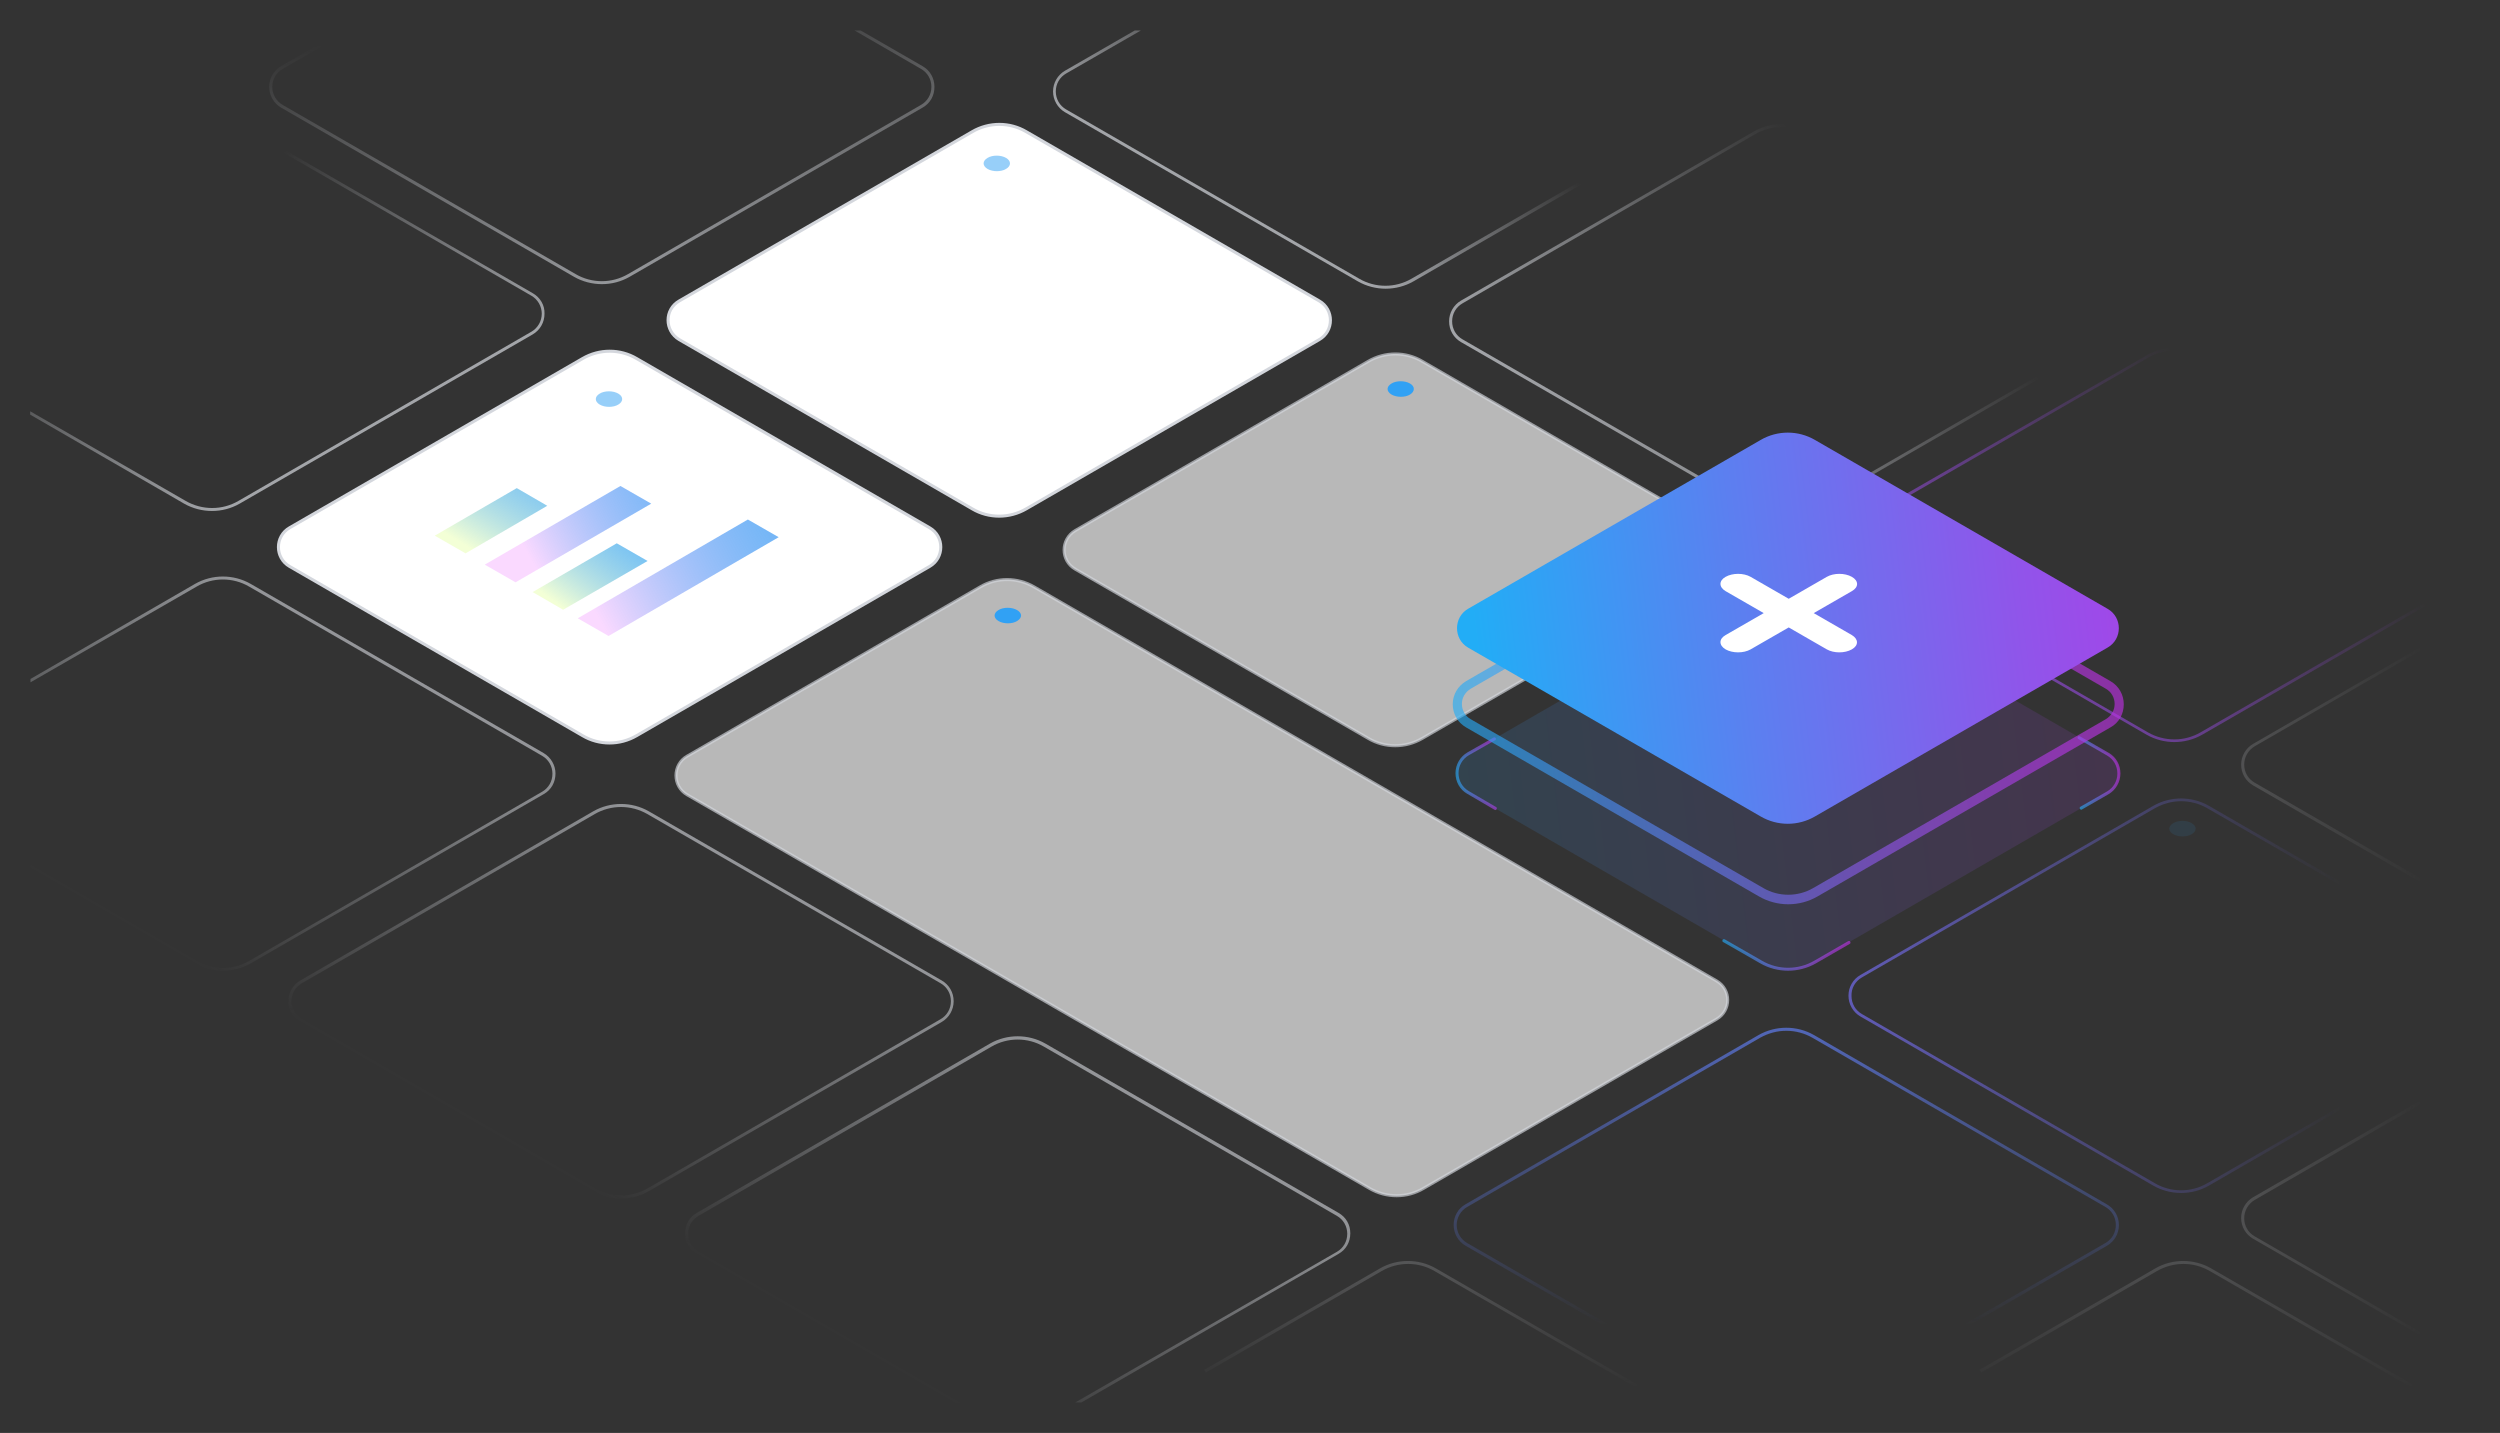 <svg xmlns="http://www.w3.org/2000/svg" xmlns:xlink="http://www.w3.org/1999/xlink" id="Layer_1" x="0" y="0" version="1.1" viewBox="0 0 820 470" xml:space="preserve" style="enable-background:new 0 0 820 470"><rect x="0" y="0" width="820" height="470" fill="#333333" stroke="none"/><style type="text/css">.st0{opacity:.14;fill:url(#SVGID_1_);enable-background:new}.st1{opacity:.63}.st2{fill:url(#SVGID_2_)}.st3{fill:url(#SVGID_3_)}.st4{opacity:.6}.st5{fill:url(#SVGID_4_)}.st6{fill:url(#SVGID_5_)}.st7{opacity:.21}.st8{fill:url(#SVGID_6_)}.st9{opacity:.17}.st10{fill:url(#SVGID_7_)}.st11{fill:url(#SVGID_8_)}.st12{opacity:.65}.st12,.st13{fill:#fff;stroke:#d4d7dd;stroke-miterlimit:10;enable-background:new}.st14{opacity:.7}.st15{fill:url(#SVGID_9_)}.st16{opacity:.18}.st17{fill:url(#SVGID_10_)}.st18{fill:url(#SVGID_11_)}.st19{fill:url(#SVGID_12_)}.st20{fill:url(#SVGID_13_)}.st21{fill:url(#SVGID_14_)}.st22{fill:url(#SVGID_15_)}.st23{fill:url(#SVGID_16_)}.st24{fill:url(#SVGID_17_)}.st25{fill:url(#SVGID_18_)}.st26{fill:url(#SVGID_19_)}.st27{fill:#fff}.st28{fill:url(#SVGID_20_)}.st29{opacity:.1;enable-background:new}.st29,.st30,.st31{fill:#31a1f4}.st31{opacity:.5;enable-background:new}.st32{fill:url(#SVGID_21_)}.st33{fill:url(#SVGID_22_)}.st34{fill:url(#SVGID_23_)}.st35{fill:url(#SVGID_24_)}</style><linearGradient id="SVGID_1_" x1="459.664" x2="744.514" y1="200.93" y2="235.574" gradientTransform="matrix(1 0 0 -1 0 470)" gradientUnits="userSpaceOnUse"><stop offset="0" style="stop-color:#22adf6"/><stop offset=".308" style="stop-color:#5c7ff0"/><stop offset=".628" style="stop-color:#9154ea"/><stop offset=".869" style="stop-color:#b239e6"/><stop offset="1" style="stop-color:#bf2fe5"/></linearGradient><path d="M481.5,247.3l96.1-55.5c5.5-3.2,12.3-3.2,17.7,0l96.1,55.5c4.9,2.8,4.9,9.9,0,12.7l-96.1,55.5	c-5.5,3.2-12.3,3.2-17.7,0L481.5,260C476.7,257.2,476.7,250.2,481.5,247.3z" class="st0"/><g class="st1"><linearGradient id="SVGID_2_" x1="680.822" x2="695.442" y1="216.3" y2="218.079" gradientTransform="matrix(1 0 0 -1 0 470)" gradientUnits="userSpaceOnUse"><stop offset="0" style="stop-color:#22adf6"/><stop offset=".308" style="stop-color:#5c7ff0"/><stop offset=".628" style="stop-color:#9154ea"/><stop offset=".869" style="stop-color:#b239e6"/><stop offset="1" style="stop-color:#bf2fe5"/></linearGradient><path d="M682.7,265.6c-0.2,0-0.4-0.1-0.5-0.3c-0.1-0.2-0.1-0.6,0.2-0.7l8.7-5c2.1-1.2,3.4-3.4,3.4-5.9 s-1.3-4.7-3.4-5.9l-9.4-5.4c-0.3-0.1-0.3-0.5-0.2-0.7c0.1-0.3,0.5-0.3,0.7-0.2l9.4,5.4c2.5,1.4,3.9,4,3.9,6.8s-1.5,5.4-3.9,6.8 l-8.7,5C682.9,265.5,682.8,265.6,682.7,265.6z" class="st2"/></g><g class="st1"><linearGradient id="SVGID_3_" x1="477.495" x2="491.988" y1="214.668" y2="216.431" gradientTransform="matrix(1 0 0 -1 0 470)" gradientUnits="userSpaceOnUse"><stop offset="0" style="stop-color:#22adf6"/><stop offset=".308" style="stop-color:#5c7ff0"/><stop offset=".628" style="stop-color:#9154ea"/><stop offset=".869" style="stop-color:#b239e6"/><stop offset="1" style="stop-color:#bf2fe5"/></linearGradient><path d="M490.5,265.7c-0.1,0-0.2,0-0.3-0.1l-8.9-5.2c-2.5-1.4-3.9-4-3.9-6.8s1.5-5.4,3.9-6.8l8.6-4.9 c0.2-0.1,0.6-0.1,0.7,0.2c0.1,0.2,0.1,0.6-0.2,0.7l-8.6,4.9c-2.1,1.2-3.4,3.4-3.4,5.9s1.3,4.7,3.4,5.9l8.9,5.2 c0.3,0.1,0.3,0.5,0.2,0.7C490.8,265.6,490.7,265.7,490.5,265.7z" class="st3"/></g><g class="st4"><linearGradient id="SVGID_4_" x1="304.521" x2="363.03" y1="14.738" y2="116.078" gradientTransform="matrix(1 0 0 -1 0 470)" gradientUnits="userSpaceOnUse"><stop offset="0" style="stop-color:#d4d7dd;stop-opacity:0"/><stop offset="1" style="stop-color:#d4d7dd"/></linearGradient><path d="M439,397.8l-96.1-55.5c-5.6-3.2-12.6-3.2-18.2,0l-96.1,55.5c-2.5,1.4-3.9,3.9-3.9,6.8c0,2.8,1.5,5.4,3.9,6.8 l84.3,48.7h2l-85.8-49.5c-2.1-1.2-3.4-3.4-3.4-5.9s1.3-4.7,3.4-5.9l96.1-55.5c5.3-3.1,11.9-3.1,17.2,0l96.1,55.5 c2.1,1.2,3.4,3.4,3.4,5.9s-1.3,4.7-3.4,5.9L352.7,460h2l84.3-48.7c2.5-1.4,3.9-3.9,3.9-6.8C442.9,401.7,441.5,399.2,439,397.8z" class="st5"/></g><g class="st4"><linearGradient id="SVGID_5_" x1="174.448" x2="232.952" y1="90.935" y2="192.265" gradientTransform="matrix(1 0 0 -1 0 470)" gradientUnits="userSpaceOnUse"><stop offset="0" style="stop-color:#d4d7dd;stop-opacity:0"/><stop offset="1" style="stop-color:#d4d7dd"/></linearGradient><path d="M203.7,393.1c-3.2,0-6.3-0.8-9.1-2.4l-96.1-55.5c-2.4-1.4-3.9-3.9-3.9-6.8c0-2.8,1.5-5.4,3.9-6.8l96.1-55.5 c5.6-3.2,12.6-3.2,18.2,0l96.1,55.5c2.4,1.4,3.9,3.9,3.9,6.8c0,2.8-1.5,5.4-3.9,6.8l-96.1,55.5C210,392.3,206.9,393.1,203.7,393.1z M203.7,264.7c-3,0-6,0.8-8.6,2.3L99,322.5c-2.1,1.2-3.4,3.4-3.4,5.9s1.3,4.7,3.4,5.9l96.1,55.5c5.3,3.1,11.9,3.1,17.3,0l96.1-55.5 c2.1-1.2,3.4-3.4,3.4-5.9s-1.3-4.7-3.4-5.9L212.3,267C209.7,265.5,206.7,264.7,203.7,264.7z" class="st6"/></g><g class="st7"><linearGradient id="SVGID_6_" x1="466.05" x2="466.05" y1="14.9" y2="56.4" gradientTransform="matrix(1 0 0 -1 0 470)" gradientUnits="userSpaceOnUse"><stop offset="0" style="stop-color:#d4d7dd;stop-opacity:0"/><stop offset="1" style="stop-color:#d4d7dd"/></linearGradient><path d="M536.7,455.1l-66.2-38.2c-5.3-3.1-11.9-3.1-17.3,0l-57.7,33.3l-0.5-0.9l57.7-33.3c5.6-3.2,12.6-3.2,18.2,0 l66.2,38.2L536.7,455.1z" class="st8"/></g><g class="st9"><linearGradient id="SVGID_7_" x1="720.35" x2="720.35" y1="14.9" y2="56.4" gradientTransform="matrix(1 0 0 -1 0 470)" gradientUnits="userSpaceOnUse"><stop offset="0" style="stop-color:#d4d7dd;stop-opacity:0"/><stop offset="1" style="stop-color:#d4d7dd"/></linearGradient><path d="M791,455.1l-66.2-38.2c-5.3-3.1-11.9-3.1-17.3,0l-57.7,33.3l-0.5-0.9L707,416c5.6-3.2,12.6-3.2,18.2,0 l66.2,38.2L791,455.1z" class="st10"/></g><g class="st4"><linearGradient id="SVGID_8_" x1="54.865" x2="113.325" y1="159.274" y2="260.53" gradientTransform="matrix(1 0 0 -1 0 470)" gradientUnits="userSpaceOnUse"><stop offset="0" style="stop-color:#d4d7dd;stop-opacity:0"/><stop offset="1" style="stop-color:#d4d7dd"/></linearGradient><path d="M178.3,247l-96.1-55.5c-5.6-3.2-12.6-3.2-18.2,0l-54,31.2v1.1l54.5-31.4c5.3-3.1,11.9-3.1,17.2,0l96.1,55.5 c2.1,1.2,3.4,3.4,3.4,5.9c0,2.5-1.3,4.7-3.4,5.9l-96.1,55.5c-5.3,3.1-11.9,3.1-17.2,0L10,283.7v1.1L64,316c2.8,1.6,6,2.4,9.1,2.4 s6.3-0.8,9.1-2.4l96.1-55.5c2.5-1.4,3.9-3.9,3.9-6.8C182.2,251,180.7,248.4,178.3,247z" class="st11"/></g><path d="M563,321.7L339.2,192.5c-5.5-3.2-12.3-3.2-17.7,0L225.4,248c-4.9,2.8-4.9,9.9,0,12.7l223.8,129.1	c5.5,3.2,12.3,3.2,17.7,0l96.1-55.5C567.9,331.5,567.9,324.5,563,321.7z" class="st12"/><path d="M95,173.1l96.1-55.5c5.5-3.2,12.3-3.2,17.7,0l96.1,55.5c4.9,2.8,4.9,9.9,0,12.7l-96.1,55.5	c-5.5,3.2-12.3,3.2-17.7,0L95,185.8C90.1,183,90.1,175.9,95,173.1z" class="st13"/><path d="M352.7,174l96.1-55.5c5.5-3.2,12.3-3.2,17.7,0l96.1,55.5c4.9,2.8,4.9,9.9,0,12.7l-96.1,55.5	c-5.5,3.2-12.3,3.2-17.7,0l-96.1-55.5C347.8,183.9,347.8,176.9,352.7,174z" class="st12"/><g class="st14"><linearGradient id="SVGID_9_" x1="810" x2="606.3" y1="143.4" y2="143.4" gradientTransform="matrix(1 0 0 -1 0 470)" gradientUnits="userSpaceOnUse"><stop offset=".207" style="stop-color:#736ced;stop-opacity:0"/><stop offset="1" style="stop-color:#736ced"/></linearGradient><path d="M610.7,320.6l96.1-55.5c2.7-1.5,5.6-2.3,8.6-2.3s6,0.8,8.6,2.3l86,49.7v-1.1l-85.5-49.4 c-5.6-3.2-12.6-3.2-18.2,0l-96.1,55.5c-2.4,1.4-3.9,3.9-3.9,6.8c0,2.8,1.5,5.4,3.9,6.8l96.1,55.5c2.8,1.6,6,2.4,9.1,2.4 c3.2,0,6.3-0.8,9.1-2.4l85.5-49.4v-1.1l-86,49.7c-5.3,3.1-11.9,3.1-17.2,0l-96.1-55.5c-2.1-1.2-3.4-3.4-3.4-5.9 C607.2,324.1,608.5,321.9,610.7,320.6z" class="st15"/></g><g class="st16"><linearGradient id="SVGID_10_" x1="810" x2="735.1" y1="70.5" y2="70.5" gradientTransform="matrix(1 0 0 -1 0 470)" gradientUnits="userSpaceOnUse"><stop offset=".207" style="stop-color:#d4d7dd;stop-opacity:0"/><stop offset="1" style="stop-color:#d4d7dd"/></linearGradient><path d="M736.1,399.6c0,2.5,1.3,4.7,3.4,5.9l70.5,40.7v1.1l-71-41c-2.4-1.4-3.9-3.9-3.9-6.8c0-2.8,1.5-5.4,3.9-6.8 l71-41v1.2l-70.5,40.7C737.4,394.9,736.1,397.1,736.1,399.6z" class="st17"/></g><g class="st16"><linearGradient id="SVGID_11_" x1="810" x2="735.1" y1="219.2" y2="219.2" gradientTransform="matrix(1 0 0 -1 0 470)" gradientUnits="userSpaceOnUse"><stop offset=".207" style="stop-color:#d4d7dd;stop-opacity:0"/><stop offset="1" style="stop-color:#d4d7dd"/></linearGradient><path d="M736.1,250.8c0,2.5,1.3,4.7,3.4,5.9l70.5,40.7v1.2l-71-41c-2.4-1.4-3.9-3.9-3.9-6.8c0-2.8,1.5-5.4,3.9-6.8 l71-41v1.1l-70.5,40.7C737.4,246.1,736.1,248.3,736.1,250.8z" class="st18"/></g><path d="M222.8,98.7l96.1-55.5c5.5-3.2,12.3-3.2,17.7,0l96.1,55.5c4.9,2.8,4.9,9.9,0,12.7l-96.1,55.5	c-5.5,3.2-12.3,3.2-17.7,0l-96.1-55.5C217.9,108.5,217.9,101.5,222.8,98.7z" class="st13"/><g class="st14"><linearGradient id="SVGID_12_" x1="52.166" x2="110.626" y1="424.545" y2="323.29" gradientTransform="matrix(1 0 0 -1 0 470)" gradientUnits="userSpaceOnUse"><stop offset=".207" style="stop-color:#d4d7dd;stop-opacity:0"/><stop offset="1" style="stop-color:#d4d7dd"/></linearGradient><path d="M174.8,96.2L78.7,40.7c-5.6-3.2-12.6-3.2-18.2,0L10,69.8V71l51-29.4c5.3-3.1,11.9-3.1,17.3,0l96,55.4 c2.1,1.2,3.4,3.5,3.4,5.9s-1.3,4.7-3.4,5.9l-96.1,55.5c-5.3,3.1-11.9,3.1-17.3,0l-51-29.4v1.1l50.5,29.2c2.8,1.6,6,2.4,9.1,2.4 c3.2,0,6.3-0.8,9.1-2.4l96.1-55.5c2.4-1.4,3.9-3.9,3.9-6.8C178.7,100.1,177.2,97.6,174.8,96.2z" class="st19"/></g><g class="st14"><linearGradient id="SVGID_13_" x1="189.467" x2="208.752" y1="495.265" y2="364.607" gradientTransform="matrix(1 0 0 -1 0 470)" gradientUnits="userSpaceOnUse"><stop offset=".207" style="stop-color:#d4d7dd;stop-opacity:0"/><stop offset="1" style="stop-color:#d4d7dd"/></linearGradient><path d="M302.6,21.7L282.3,10h-2l21.8,12.6c2.1,1.2,3.4,3.4,3.4,5.9s-1.3,4.7-3.4,5.9L206,89.9 c-5.3,3.1-11.9,3.1-17.2,0L92.7,34.4c-2.1-1.2-3.4-3.5-3.4-5.9c0-2.5,1.3-4.7,3.4-5.9L114.5,10h-2L92.2,21.7 c-2.4,1.4-3.9,3.9-3.9,6.8c0,2.8,1.5,5.4,3.9,6.8l96.1,55.5c2.8,1.6,6,2.4,9.1,2.4c3.2,0,6.3-0.8,9.1-2.4l96.1-55.5 c2.5-1.4,3.9-3.9,3.9-6.8C306.5,25.7,305.1,23.1,302.6,21.7z" class="st20"/></g><g class="st14"><linearGradient id="SVGID_14_" x1="766.47" x2="656.039" y1="346.53" y2="236.098" gradientTransform="matrix(1 0 0 -1 0 470)" gradientUnits="userSpaceOnUse"><stop offset=".207" style="stop-color:#9b4ce9;stop-opacity:0"/><stop offset="1" style="stop-color:#9b4ce9"/></linearGradient><path d="M608.5,172.8l96.1-55.5c5.3-3.1,11.9-3.1,17.3,0l88.2,50.9v-1.1l-87.7-50.6c-5.6-3.2-12.6-3.2-18.2,0 L608,171.9c-2.5,1.4-3.9,3.9-3.9,6.8c0,2.8,1.5,5.4,3.9,6.8l96.1,55.5c2.8,1.6,6,2.4,9.1,2.4s6.3-0.8,9.1-2.4l87.7-50.6v-1.1 l-88.2,50.9c-5.3,3.1-11.9,3.1-17.3,0l-96.1-55.5c-2.1-1.2-3.4-3.4-3.4-5.9C605.1,176.2,606.3,174,608.5,172.8z" class="st21"/></g><g class="st14"><linearGradient id="SVGID_15_" x1="640.588" x2="528.212" y1="420.788" y2="308.412" gradientTransform="matrix(1 0 0 -1 0 470)" gradientUnits="userSpaceOnUse"><stop offset=".207" style="stop-color:#d4d7dd;stop-opacity:0"/><stop offset="1" style="stop-color:#d4d7dd"/></linearGradient><path d="M584.4,170.1c-3.2,0-6.3-0.8-9.1-2.4l-96.1-55.5c-2.4-1.4-3.9-3.9-3.9-6.8c0-2.8,1.5-5.4,3.9-6.8l96.1-55.5 c5.6-3.2,12.6-3.2,18.2,0l96.1,55.5c2.4,1.4,3.9,3.9,3.9,6.8c0,2.8-1.5,5.4-3.9,6.8l-96.1,55.5 C590.7,169.2,587.5,170.1,584.4,170.1z M479.7,99.5c-2.1,1.2-3.4,3.4-3.4,5.9s1.3,4.7,3.4,5.9l96.1,55.5c5.3,3.1,11.9,3.1,17.3,0 l96.1-55.5c2.1-1.2,3.4-3.4,3.4-5.9s-1.3-4.7-3.4-5.9L593,44c-5.3-3.1-11.9-3.1-17.3,0L479.7,99.5z" class="st22"/></g><g class="st14"><linearGradient id="SVGID_16_" x1="483.728" x2="425.257" y1="490.606" y2="389.33" gradientTransform="matrix(1 0 0 -1 0 470)" gradientUnits="userSpaceOnUse"><stop offset=".451" style="stop-color:#d4d7dd;stop-opacity:0"/><stop offset="1" style="stop-color:#d4d7dd"/></linearGradient><path d="M559.6,23.2L536.7,10h-2l24.4,14.1c2.1,1.2,3.4,3.4,3.4,5.9s-1.3,4.7-3.4,5.9L463,91.4 c-5.3,3.1-11.9,3.1-17.2,0l-96.1-55.5c-2.1-1.2-3.4-3.4-3.4-5.9s1.3-4.7,3.4-5.9L374.2,10h-2l-22.9,13.2c-2.4,1.4-3.9,4-3.9,6.8 s1.5,5.4,3.9,6.8l96.1,55.5c2.8,1.6,6,2.4,9.1,2.4s6.3-0.8,9.1-2.4l96.1-55.5c2.4-1.4,3.9-3.9,3.9-6.8 C563.5,27.2,562.1,24.6,559.6,23.2z" class="st23"/></g><g class="st14"><linearGradient id="SVGID_17_" x1="585.9" x2="585.9" y1="10" y2="132.9" gradientTransform="matrix(1 0 0 -1 0 470)" gradientUnits="userSpaceOnUse"><stop offset=".207" style="stop-color:#5f7cef;stop-opacity:0"/><stop offset="1" style="stop-color:#5f7cef"/></linearGradient><path d="M691,395l-96-55.5c-5.6-3.2-12.6-3.2-18.2,0L480.7,395c-2.5,1.4-3.9,4-3.9,6.8s1.5,5.4,3.9,6.8l89.1,51.4h2 l-90.6-52.3c-2.1-1.2-3.4-3.5-3.4-5.9s1.3-4.7,3.4-5.9l96.1-55.5c2.7-1.5,5.6-2.3,8.6-2.3s6,0.8,8.6,2.3l96.1,55.5 c2.1,1.2,3.4,3.4,3.4,5.9s-1.3,4.7-3.4,5.9L600,460h2l89.1-51.4c2.4-1.4,3.9-3.9,3.9-6.8C695,399,693.5,396.4,691,395z" class="st24"/></g><g class="st1"><linearGradient id="SVGID_18_" x1="478.042" x2="695.064" y1="225.779" y2="252.174" gradientTransform="matrix(1 0 0 -1 0 470)" gradientUnits="userSpaceOnUse"><stop offset="0" style="stop-color:#22adf6"/><stop offset=".308" style="stop-color:#5c7ff0"/><stop offset=".628" style="stop-color:#9154ea"/><stop offset=".869" style="stop-color:#b239e6"/><stop offset="1" style="stop-color:#bf2fe5"/></linearGradient><path d="M586.5,296.6c-3.3,0-6.7-0.9-9.6-2.6l-96-55.4c-2.8-1.6-4.4-4.5-4.4-7.6c0-3.2,1.7-6,4.4-7.6l96-55.4 c6-3.4,13.3-3.4,19.3,0l96,55.4c2.8,1.6,4.4,4.5,4.4,7.6c0,3.2-1.6,6.1-4.4,7.6l-96,55.4C593.1,295.8,589.8,296.6,586.5,296.6z M586.5,168.3c-2.8,0-5.6,0.7-8.1,2.2l-96,55.4c-1.8,1.1-2.9,2.9-2.9,5s1.1,4,2.9,5l96,55.4c5,2.9,11.3,2.9,16.3,0l96-55.4 c1.8-1.1,2.9-2.9,2.9-5s-1.1-4-2.9-5l-96-55.4C592.1,169,589.3,168.3,586.5,168.3z M481.5,224.6L481.5,224.6L481.5,224.6z" class="st25"/></g><linearGradient id="SVGID_19_" x1="484.829" x2="769.678" y1="251.597" y2="286.241" gradientTransform="matrix(1 0 0 -1 0 470)" gradientUnits="userSpaceOnUse"><stop offset="0" style="stop-color:#22adf6"/><stop offset=".308" style="stop-color:#5c7ff0"/><stop offset=".628" style="stop-color:#9154ea"/><stop offset=".869" style="stop-color:#b239e6"/><stop offset="1" style="stop-color:#bf2fe5"/></linearGradient><path d="M481.5,199.7l96-55.4c5.5-3.2,12.3-3.2,17.8,0l96,55.4c4.9,2.8,4.9,9.9,0,12.7l-96,55.4	c-5.5,3.2-12.3,3.2-17.8,0l-96-55.4C476.7,209.6,476.7,202.5,481.5,199.7z" class="st26"/><path d="M607.4,189.2c-2.3-1.3-5.9-1.3-8.2,0l-12.5,7.2l-12.5-7.2c-2.3-1.3-5.9-1.3-8.2,0s-2.2,3.4,0,4.7l12.5,7.2	l-12.5,7.2c-2.3,1.3-2.2,3.4,0,4.7c2.3,1.3,5.9,1.3,8.2,0l12.5-7.2l12.5,7.2c2.3,1.3,5.9,1.3,8.2,0s2.2-3.4,0-4.7l-12.5-7.2	l12.5-7.2C609.7,192.6,609.7,190.5,607.4,189.2L607.4,189.2z" class="st27"/><g class="st1"><linearGradient id="SVGID_20_" x1="565.66" x2="607.005" y1="155.462" y2="160.491" gradientTransform="matrix(1 0 0 -1 0 470)" gradientUnits="userSpaceOnUse"><stop offset="0" style="stop-color:#22adf6"/><stop offset=".308" style="stop-color:#5c7ff0"/><stop offset=".628" style="stop-color:#9154ea"/><stop offset=".869" style="stop-color:#b239e6"/><stop offset="1" style="stop-color:#bf2fe5"/></linearGradient><path d="M586.5,318.4c-3.2,0-6.3-0.8-9.1-2.4l-12.2-7c-0.3-0.1-0.3-0.5-0.2-0.7c0.1-0.3,0.5-0.3,0.7-0.2l12.2,7 c5.3,3.1,11.9,3.1,17.2,0l11.1-6.4c0.3-0.1,0.6-0.1,0.7,0.2c0.1,0.2,0.1,0.6-0.2,0.7l-11.1,6.4 C592.8,317.6,589.6,318.4,586.5,318.4z" class="st28"/></g><path d="M718.9,270c-1.7-1-4.5-1-6.1,0c-1.7,1-1.7,2.6,0,3.6s4.5,1,6.1,0C720.6,272.6,720.6,271,718.9,270L718.9,270z" class="st29"/><path d="M333.6,200.1c-1.7-1-4.5-1-6.1,0c-1.7,1-1.7,2.6,0,3.6s4.5,1,6.1,0C335.4,202.6,335.3,201.1,333.6,200.1	L333.6,200.1z" class="st30"/><path d="M202.8,129.1c-1.7-1-4.5-1-6.1,0c-1.7,1-1.7,2.6,0,3.6s4.5,1,6.1,0C204.5,131.7,204.5,130.1,202.8,129.1	L202.8,129.1z" class="st31"/><path d="M330,51.8c-1.7-1-4.5-1-6.1,0c-1.7,1-1.7,2.6,0,3.6s4.5,1,6.1,0C331.7,54.4,331.7,52.8,330,51.8L330,51.8z" class="st31"/><path d="M462.5,125.8c-1.7-1-4.5-1-6.1,0c-1.7,1-1.7,2.6,0,3.6s4.5,1,6.1,0S464.2,126.8,462.5,125.8L462.5,125.8z" class="st30"/><g><linearGradient id="SVGID_21_" x1="174.407" x2="155.251" y1="148.538" y2="180.465" gradientUnits="userSpaceOnUse"><stop offset="0" style="stop-color:#31a1f4;stop-opacity:.71"/><stop offset="1" style="stop-color:#f3ffd6"/></linearGradient><polygon points="179.5 165.9 169.5 160.1 142.6 175.7 152.7 181.5" class="st32"/><linearGradient id="SVGID_22_" x1="217.468" x2="173.471" y1="312.276" y2="287.607" gradientTransform="matrix(1 0 0 -1 0 470)" gradientUnits="userSpaceOnUse"><stop offset="0" style="stop-color:#3c98f3;stop-opacity:.7"/><stop offset="1" style="stop-color:#fad9ff"/></linearGradient><polygon points="213.6 165.2 203.5 159.4 159 185.2 169.1 191" class="st33"/><linearGradient id="SVGID_23_" x1="206.17" x2="185.473" y1="171.915" y2="200.099" gradientUnits="userSpaceOnUse"><stop offset="0" style="stop-color:#31a1f4;stop-opacity:.71"/><stop offset="1" style="stop-color:#f3ffd6"/></linearGradient><polygon points="212.4 184 202.3 178.2 174.7 194.2 184.7 200" class="st34"/><linearGradient id="SVGID_24_" x1="250.856" x2="196.824" y1="296.427" y2="266.132" gradientTransform="matrix(1 0 0 -1 0 470)" gradientUnits="userSpaceOnUse"><stop offset="0" style="stop-color:#3c98f3;stop-opacity:.7"/><stop offset=".026" style="stop-color:#419af3;stop-opacity:.708"/><stop offset="1" style="stop-color:#fad9ff"/></linearGradient><polygon points="255.4 176.2 245.3 170.4 189.5 202.8 199.6 208.6" class="st35"/></g></svg>